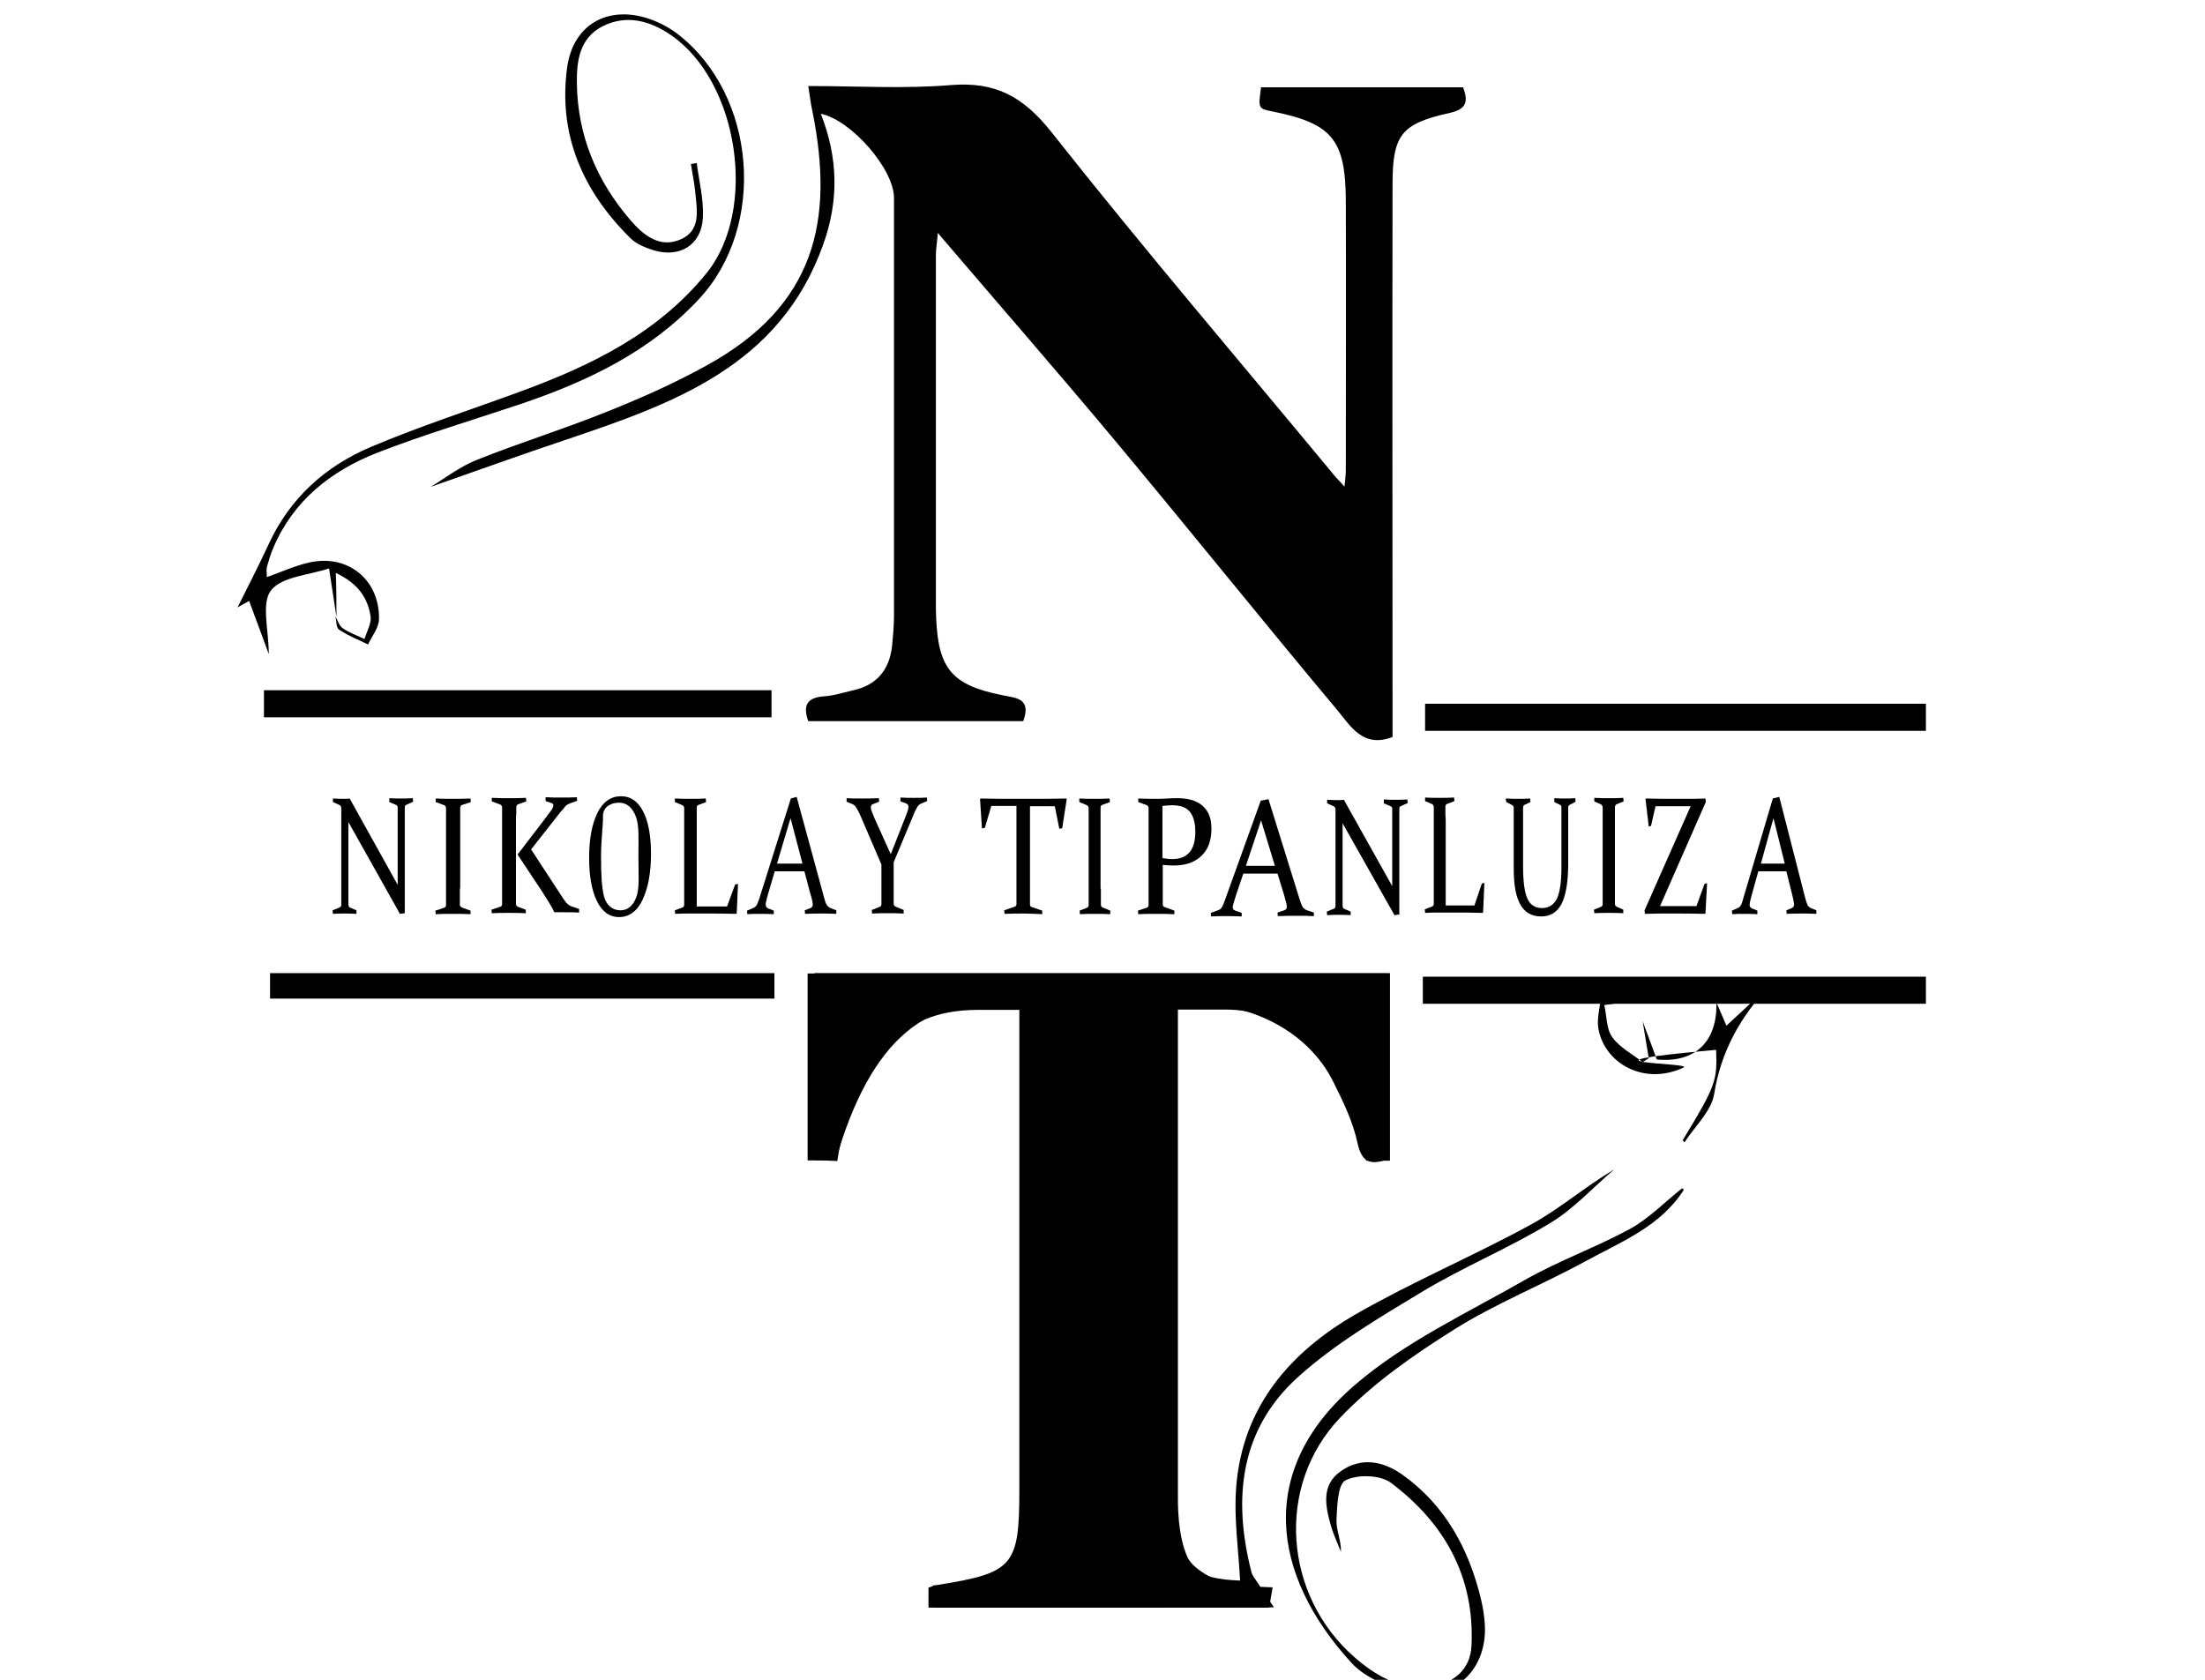<?xml version="1.0" encoding="utf-8"?>
<!-- Generator: Adobe Illustrator 22.0.0, SVG Export Plug-In . SVG Version: 6.00 Build 0)  -->
<svg version="1.1" id="Capa_1" xmlns="http://www.w3.org/2000/svg" xmlns:xlink="http://www.w3.org/1999/xlink" x="0px" y="0px"
	 viewBox="0 0 684.2 521.3" style="enable-background:new 0 0 684.2 521.3;" xml:space="preserve">
<style type="text/css">
	.st0{fill:none;}
</style>
<polygon class="st0" points="4.5,429.3 0,429.3 0,429.3 4.5,429.3 "/>
<g>
	<polyline points="83.8,302 240.3,302 240.3,309.9 83.8,309.9 	"/>
	<g>
		<path d="M431.3,302v58.2h-7.4c-3.1-12.3-7-24.3-10.8-29.7c-3.8-5.4-7-9.1-13.7-12.3c-3.7-1.7-9.8-4.9-19.1-4.9h-14.8v151.9
			c0,10.1,1.8,15.4,2.9,17.9c1.1,2.5,3.8,4.4,7.1,6.3c3.3,1.9,6.1,2.9,11.8,2.9l7.6,0.3l-1.1,6.3H289.8l-0.3-6.9h6.6
			c6.8,0.2,9.2-0.6,12.8-2.6c2.5-1.4,3.5-0.9,5-4.2c1.1-2.3,4.1-10.1,4.1-20V313.4h-14.4c-13.4,0-20.9,4.2-27,9.9
			c-8.5,7.8-14.6,22.5-16.8,37l-7.1-0.3V302H431.3z"/>
	</g>
	<rect x="95.6" y="214.2" class="st0" width="495.8" height="77.7"/>
	<path d="M108.1,255.1v20.6c0,2,0,3.7,0,5c0,0.5,0.2,0.8,0.4,0.9l2.1,0.9l0,1.1c-1.5-0.1-2.7-0.1-3.6-0.1c-0.9,0-2.1,0-3.7,0.1
		l-0.1-1.1l2.2-0.9c0.3-0.1,0.5-0.4,0.5-0.8c0-1.4,0-3.1,0-5.1V255c0-1.7,0-3.1,0-4.2c0-0.4-0.2-0.7-0.4-0.9l-2.2-1l0-1.1
		c1.5,0.1,2.7,0.1,3.6,0.1c0.5,0,1.1,0,1.6-0.1l14.9,26.8v-19.7c0-1.7,0-3.1,0-4.3c0-0.4-0.2-0.7-0.5-0.8l-2.1-0.9l0-1.2
		c1.5,0.1,2.7,0.1,3.7,0.1c0.9,0,2.2,0,3.6-0.1l0.1,1.1l-2.2,1c-0.3,0.1-0.4,0.4-0.4,0.9c0,1.1,0,2.5,0,4.2v28.5l-1.5,0.2
		L108.1,255.1z"/>
	<path d="M142.7,275.7c0,1,0,1.9,0,2.8c0,0.8,0,1.6,0,2.3c0,0.4,0.3,0.7,0.8,0.9l2.5,0.9l0,1.1c-1.9-0.1-3.7-0.1-5.4-0.1
		c-1.8,0-3.6,0-5.4,0.1l-0.1-1.1l2.7-0.9c0.4-0.1,0.6-0.4,0.6-0.8c0-0.7,0-1.4,0-2.3c0-0.8,0-1.8,0-2.8V255c0-0.9,0-1.7,0-2.3
		c0-0.7,0-1.3,0-1.9c0-0.4-0.2-0.7-0.5-0.9l-2.7-1l0-1.1c1.9,0.1,3.7,0.1,5.4,0.1c1.8,0,3.6,0,5.4-0.1l0.1,1.1l-2.7,0.9
		c-0.4,0.1-0.5,0.4-0.6,0.8c0,0.6,0,1.2,0,2c0,0.7,0,1.5,0,2.3V275.7z"/>
	<path d="M160.1,254.6v20.8c0,1,0,1.9,0,2.8c0,0.8,0,1.6,0,2.3c0,0.4,0.2,0.7,0.6,0.9l2.4,0.9l0.1,1.1c-1.7-0.1-3.5-0.1-5.2-0.1
		c-1.8,0-3.6,0-5.4,0.1l-0.1-1.1l2.7-0.9c0.4-0.1,0.6-0.4,0.6-0.8c0-0.7,0-1.4,0-2.3c0-0.8,0-1.8,0-2.8v-20.7c0-0.9,0-1.7,0-2.3
		c0-0.7,0-1.3,0-1.9c0-0.4-0.2-0.7-0.5-0.9l-2.7-1l0-1.1c1.9,0.1,3.7,0.1,5.4,0.1s3.5,0,5.2-0.1l0.1,1.1l-2.5,0.9
		c-0.4,0.1-0.5,0.4-0.6,0.8c0,0.6,0,1.3,0,2C160.1,253,160.1,253.8,160.1,254.6z M160.6,265.2l8.8-11.5c0.7-0.9,1.2-1.7,1.7-2.3
		c0.4-0.6,0.6-1.1,0.6-1.5c0-0.3-0.2-0.6-0.6-0.7l-1.8-0.6l0-1.2c1.4,0.1,3.1,0.1,4.9,0.1c1.7,0,3.3,0,4.8-0.1l0.1,1.1l-2.2,0.8
		c-0.7,0.3-1.3,0.6-1.7,1.2s-1,1.1-1.6,1.9l-8.8,11.2l10,15.3c0.4,0.6,0.8,1.2,1.3,1.6c0.4,0.4,0.9,0.7,1.6,0.9l2,0.7l0,1.1
		c-1.2-0.1-2.8-0.1-4.7-0.1c-0.5,0-1,0-1.5,0c-0.5,0-1,0-1.5,0c-0.5-1.2-1.9-3.5-4.1-6.9L160.6,265.2z"/>
	<path d="M202,265c0,5.9-0.9,10.6-2.6,14.2c-1.7,3.6-4.2,5.4-7.3,5.4c-3,0-5.3-1.7-6.9-5c-1.6-3.3-2.4-7.8-2.4-13.4
		c0-5.9,0.9-10.5,2.6-14c1.7-3.4,4.2-5.1,7.3-5.1c3,0,5.3,1.6,6.9,4.8C201.2,255,202,259.4,202,265z M186.5,265.8
		c0,5.5,0.2,9.5,0.9,12.3c0.8,3.1,2.9,4.4,5.1,4.4c2.2,0,3.9-1.3,4.9-4c1.1-2.7,0.7-6.9,0.7-12.7c0-5.4,0.3-9.5-0.8-12.4
		c-1.1-2.9-2.9-4.3-5.2-4.3c-2.3,0-4.9,1.1-5,4C187.2,255.9,186.5,260.3,186.5,265.8z"/>
	<path d="M216.2,254.9v20.8c0,1.9,0,3.8,0,5.6h9.4l2.5-6.8l0.9-0.2l-0.4,9.1l-0.1,0.2c-3.3-0.1-6.4-0.1-9.3-0.1h-4.9
		c-1.6,0-3.2,0-4.8,0.1l-0.1-1.1l2.4-0.9c0.3-0.1,0.5-0.4,0.5-0.8c0-0.7,0-1.4,0-2.3c0-0.8,0-1.8,0-2.8V255c0-0.9,0-1.7,0-2.3
		c0-0.7,0-1.3,0-1.9c0-0.4-0.2-0.7-0.5-0.9l-2.4-1l0-1.1c1.7,0.1,3.3,0.1,4.8,0.1c1.5,0,3.1,0,4.8-0.1l0.1,1.1l-2.4,0.9
		c-0.3,0.1-0.5,0.4-0.5,0.8c0,0.6,0,1.5,0,2.6C216.2,254.4,216.2,254.9,216.2,254.9z"/>
	<path d="M247.2,247.3l8.5,31.2c0.3,1.2,0.6,2,0.9,2.4c0.3,0.4,0.6,0.7,1.1,0.9l1.8,0.7l0,1.1c-1.7-0.1-3.2-0.1-4.6-0.1
		c-1.5,0-3.2,0-5.1,0.1l-0.1-1.1l1.8-0.7c0.3-0.1,0.4-0.3,0.5-0.4c0.1-0.1,0.2-0.4,0.2-0.7c0-0.3-0.1-0.8-0.2-1.3
		c-0.1-0.6-0.3-1.3-0.6-2.2l-1.8-6.8h-9.2l-2,6.8c-0.3,1-0.5,1.7-0.6,2.3c-0.2,0.6-0.2,1-0.2,1.3c0,0.3,0.1,0.5,0.2,0.7
		c0.1,0.1,0.3,0.3,0.5,0.4l1.8,0.7l0,1.1c-1.8-0.1-3.3-0.1-4.4-0.1c-1.1,0-2.4,0-3.8,0.1l-0.1-1.1l1.9-0.8c0.5-0.2,0.8-0.5,1.1-0.9
		c0.2-0.4,0.5-1.1,0.8-2l9.8-31.1L247.2,247.3z M241.1,268h7.9l-3.7-14.1L241.1,268z"/>
	<path d="M276.4,265.1l4.4-11.2c0.3-0.8,0.6-1.5,0.8-2.1c0.2-0.6,0.3-1.1,0.3-1.4c0-0.5-0.3-0.9-0.8-1.1l-1.7-0.6l0-1.2
		c1.4,0.1,2.8,0.1,4.2,0.1c1.4,0,2.7,0,4-0.1l0.1,1.1l-1.9,0.8c-0.5,0.2-0.8,0.5-1.1,0.9c-0.2,0.4-0.5,0.9-0.8,1.5l-6.6,15.8v7.8
		c0,1,0,1.9,0,2.8c0,0.8,0,1.6,0,2.3c0,0.4,0.2,0.7,0.7,0.9l2.4,1l0,1.1c-1.8-0.1-3.4-0.1-4.9-0.1c-1.5,0-3.2,0-4.9,0.1l-0.1-1.1
		l2.5-1c0.3-0.1,0.5-0.4,0.5-0.8c0-0.7,0-1.4,0-2.3s0-1.8,0-2.8v-7.2l-6.7-15.6c-0.5-1-0.9-1.8-1.2-2.2c-0.3-0.5-0.7-0.8-1.2-1
		l-1.7-0.7l0-1.1c1.2,0.1,2.7,0.1,4.7,0.1c1.7,0,3.5,0,5.3-0.1l0.1,1.1l-1.8,0.7c-0.3,0.1-0.5,0.2-0.6,0.4c-0.1,0.2-0.2,0.4-0.2,0.6
		c0,0.4,0.1,0.8,0.3,1.3c0.2,0.5,0.4,1.1,0.7,1.8L276.4,265.1z"/>
	<path d="M317.7,283.5c-1.8,0-3.8,0-6,0.1l-0.1-1.1l3.2-1.1c0.4-0.1,0.6-0.4,0.6-0.8c0-1.3,0-2.9,0-5v-25.5h-7.8l-2,6.8l-0.9,0.2
		l-0.6-9.1l0.2-0.2c3.6,0.1,7,0.1,10.3,0.1h5.9c3.3,0,6.7,0,10.4-0.1l0.1,0.2l-1.4,9l-0.9,0.2l-1.4-7h-7.7v25.5c0,2,0,3.7,0,5
		c0,0.4,0.2,0.7,0.6,0.8l3.2,1.1l0,1.1C321.4,283.6,319.4,283.5,317.7,283.5z"/>
	<path d="M341.6,275.7c0,1,0,1.9,0,2.8c0,0.8,0,1.6,0,2.3c0,0.4,0.2,0.7,0.7,0.9l2.2,0.9l0,1.1c-1.6-0.1-3.2-0.1-4.7-0.1
		c-1.5,0-3.1,0-4.7,0.1l-0.1-1.1l2.3-0.9c0.3-0.1,0.5-0.4,0.5-0.8c0-0.7,0-1.4,0-2.3c0-0.8,0-1.8,0-2.8V255c0-0.9,0-1.7,0-2.3
		c0-0.7,0-1.3,0-1.9c0-0.4-0.2-0.7-0.5-0.9l-2.4-1l0-1.1c1.6,0.1,3.2,0.1,4.7,0.1c1.5,0,3.1,0,4.7-0.1l0.1,1.1l-2.4,0.9
		c-0.3,0.1-0.5,0.4-0.5,0.8c0,0.6,0,1.2,0,2c0,0.7,0,1.5,0,2.3V275.7z"/>
	<path d="M360.8,275.7c0,1,0,1.9,0,2.8c0,0.8,0,1.5,0,2.2c0,0.4,0.2,0.7,0.6,0.8l3,1.1l0,1.1c-2.1-0.1-4.1-0.1-5.8-0.1
		c-1.8,0-3.6,0-5.4,0.1l-0.1-1.1l2.7-0.9c0.4-0.1,0.6-0.4,0.6-0.8c0-0.7,0-1.4,0-2.3c0-0.8,0-1.8,0-2.8V255c0-0.9,0-1.7,0-2.3
		c0-0.7,0-1.3,0-1.9c0-0.4-0.2-0.7-0.5-0.9l-2.7-1l0-1.1c1.9,0.1,3.7,0.1,5.5,0.1c1.2,0,2.4,0,3.5-0.1c1.1-0.1,2.2-0.1,3.1-0.1
		c3.5,0,6.1,0.8,7.9,2.4c1.8,1.6,2.7,3.9,2.7,7c0,3.7-1,6.5-3.1,8.5c-2.1,2-4.9,3-8.7,3c-1,0-2.1-0.1-3.3-0.2V275.7z M360.8,266.3
		c1,0.2,2,0.3,3,0.3c2.3,0,4.1-0.7,5.3-2.1s1.8-3.6,1.8-6.4c0-2.8-0.6-4.8-1.7-6.2c-1.2-1.4-3-2-5.5-2c-1,0-2,0.1-3,0.2V266.3z"/>
	<path d="M393.6,248l9.7,31.2c0.4,1.2,0.7,2,1,2.4c0.3,0.4,0.7,0.7,1.3,0.9l2.1,0.7l0,1.1c-1.9-0.1-3.7-0.1-5.3-0.1
		c-1.7,0-3.6,0-5.9,0.1l-0.1-1.1l2.1-0.7c0.3-0.1,0.5-0.3,0.6-0.4c0.1-0.1,0.2-0.4,0.2-0.7c0-0.3-0.1-0.8-0.2-1.3
		c-0.2-0.6-0.4-1.3-0.6-2.2l-2.1-6.8h-10.6l-2.3,6.8c-0.3,1-0.5,1.7-0.7,2.3c-0.2,0.6-0.3,1-0.3,1.3c0,0.3,0.1,0.5,0.2,0.7
		c0.1,0.1,0.3,0.3,0.6,0.4l2,0.7l0,1.1c-2.1-0.1-3.8-0.1-5.1-0.1c-1.3,0-2.8,0-4.4,0.1l-0.1-1.1l2.2-0.8c0.6-0.2,1-0.5,1.2-0.9
		c0.3-0.4,0.6-1.1,0.9-2l11.2-31.1L393.6,248z M386.6,268.7h9l-4.3-14.1L386.6,268.7z"/>
	<path d="M416.6,255.5v20.6c0,2,0,3.7,0,5c0,0.5,0.2,0.8,0.4,0.9l2.1,0.9l0,1.1c-1.5-0.1-2.7-0.1-3.6-0.1c-0.9,0-2.1,0-3.7,0.1
		l-0.1-1.1l2.2-0.9c0.3-0.1,0.5-0.4,0.5-0.8c0-1.4,0-3.1,0-5.1v-20.7c0-1.7,0-3.1,0-4.2c0-0.4-0.2-0.7-0.4-0.9l-2.2-1l0-1.1
		c1.5,0.1,2.7,0.1,3.6,0.1c0.5,0,1.1,0,1.6-0.1L432,275v-19.7c0-1.7,0-3.1,0-4.3c0-0.4-0.2-0.7-0.5-0.8l-2.1-0.9l0-1.2
		c1.5,0.1,2.7,0.1,3.7,0.1c0.9,0,2.2,0,3.6-0.1l0.1,1.1l-2.2,1c-0.3,0.1-0.4,0.4-0.4,0.9c0,1.1,0,2.5,0,4.2v28.5l-1.5,0.2
		L416.6,255.5z"/>
	<path d="M448.6,254.6v20.8c0,1.9,0,3.8,0,5.6h8.9l2.3-6.8l0.8-0.2l-0.4,9.1l-0.1,0.2c-3.2-0.1-6.1-0.1-8.8-0.1h-4.6
		c-1.5,0-3,0-4.5,0.1l-0.1-1.1l2.3-0.9c0.3-0.1,0.5-0.4,0.5-0.8c0-0.7,0-1.4,0-2.3c0-0.8,0-1.8,0-2.8v-20.7c0-0.9,0-1.7,0-2.3
		c0-0.7,0-1.3,0-1.9c0-0.4-0.2-0.7-0.4-0.9l-2.3-1l0-1.1c1.6,0.1,3.1,0.1,4.5,0.1c1.5,0,3,0,4.5-0.1l0.1,1.1l-2.3,0.9
		c-0.3,0.1-0.5,0.4-0.5,0.8c0,0.6,0,1.5,0,2.6C448.6,254.1,448.6,254.7,448.6,254.6z"/>
	<path d="M467.2,247.8c1.3,0.1,2.6,0.1,3.8,0.1c1.2,0,2.5,0,3.8-0.1l0.1,1.1l-1.9,0.9c-0.2,0.1-0.4,0.4-0.4,0.8c0,0.6,0,1.2,0,2
		c0,0.7,0,1.5,0,2.3v14c0,4.9,0.5,8.2,1.4,10.1c0.9,1.9,2.4,2.8,4.5,2.8c2.1,0,3.6-1,4.6-2.9c0.9-1.9,1.4-5.2,1.4-9.7v-14.3
		c0-0.8,0-1.6,0-2.3c0-0.7,0-1.4,0-2c0-0.4-0.1-0.7-0.4-0.8l-1.8-0.9l0-1.2c1.3,0.1,2.4,0.1,3.3,0.1c0.9,0,2,0,3.2-0.1l0.1,1.1
		l-1.9,1c-0.2,0.1-0.4,0.4-0.4,0.9c0,0.6,0,1.2,0,1.9c0,0.7,0,1.5,0,2.3v13.1c0,5.6-0.7,9.7-2,12.4c-1.4,2.7-3.5,4-6.4,4
		c-2.9,0-5-1.2-6.4-3.6c-1.4-2.4-2.1-6.1-2.1-11.2V255c0-0.9,0-1.7,0-2.3c0-0.7,0-1.3,0-1.9c0-0.4-0.1-0.7-0.4-0.9l-1.9-1
		L467.2,247.8z"/>
	<path d="M501.1,275.4c0,1,0,1.9,0,2.8c0,0.8,0,1.6,0,2.3c0,0.4,0.2,0.7,0.6,0.9l2,0.9l0,1.1c-1.6-0.1-3.1-0.1-4.5-0.1
		c-1.5,0-3,0-4.5,0.1l-0.1-1.1l2.2-0.9c0.3-0.1,0.5-0.4,0.5-0.8c0-0.7,0-1.4,0-2.3c0-0.8,0-1.8,0-2.8v-20.7c0-0.9,0-1.7,0-2.3
		c0-0.7,0-1.3,0-1.9c0-0.4-0.2-0.7-0.4-0.9l-2.2-1l0-1.1c1.6,0.1,3.1,0.1,4.5,0.1c1.5,0,3,0,4.5-0.1l0.1,1.1l-2.2,0.9
		c-0.3,0.1-0.4,0.4-0.5,0.8c0,0.6,0,1.2,0,2c0,0.7,0,1.5,0,2.3V275.4z"/>
	<path d="M510.4,283.6l-0.1-1.1l14.3-32.3h-10.9l-1.4,6.1l-0.7,0.2l-1-8.5l0.1-0.2c3.1,0.1,6,0.1,8.8,0.1h4.4c1.8,0,3.5,0,5.3-0.1
		l0.1,1.1l-14.2,32.3h11.3l2.5-6.9l0.8-0.2l-0.5,9.3l-0.1,0.2c-3.5-0.1-6.6-0.1-9.3-0.1h-4.5C513.5,283.5,511.9,283.6,510.4,283.6z"
		/>
	<path d="M552.1,247.3l8,31.2c0.3,1.2,0.6,2,0.8,2.4c0.2,0.4,0.6,0.7,1,0.9l1.7,0.7l0,1.1c-1.6-0.1-3-0.1-4.4-0.1
		c-1.4,0-3,0-4.8,0.1l-0.1-1.1l1.7-0.7c0.2-0.1,0.4-0.3,0.5-0.4c0.1-0.1,0.2-0.4,0.2-0.7c0-0.3-0.1-0.8-0.2-1.3
		c-0.1-0.6-0.3-1.3-0.5-2.2l-1.7-6.8h-8.7l-1.9,6.8c-0.3,1-0.4,1.7-0.6,2.3c-0.1,0.6-0.2,1-0.2,1.3c0,0.3,0.1,0.5,0.2,0.7
		c0.1,0.1,0.3,0.3,0.5,0.4l1.7,0.7l0,1.1c-1.7-0.1-3.1-0.1-4.2-0.1c-1.1,0-2.3,0-3.6,0.1l-0.1-1.1l1.8-0.8c0.5-0.2,0.8-0.5,1-0.9
		c0.2-0.4,0.5-1.1,0.7-2l9.2-31.1L552.1,247.3z M546.4,268h7.4l-3.5-14.1L546.4,268z"/>
	<polyline points="81.9,214.2 239.4,214.2 239.4,222.6 81.9,222.6 	"/>
	<polyline points="441.5,303.1 597.6,303.1 597.6,311.5 441.5,311.5 	"/>
	<polyline points="442.2,218.4 597.6,218.4 597.6,226.8 442.2,226.8 	"/>
	<path d="M522.5,369.2c-7.3,11.5-19.6,16.2-30.7,22.3c-13.4,7.3-27.7,13-40.6,21.1c-12.6,7.9-25.2,16.7-35.4,27.4
		c-20.1,21.1-17.5,55.1,4.5,74.3c6.3,5.5,13.7,10,23,9.1c7.7-0.8,13-5.2,13.3-12.8c1-21.4-8.5-38.1-25.1-50.5
		c-3.3-2.4-10.3-2.6-14-0.7c-2.4,1.2-2.6,8-2.8,12.3c-0.1,3.2,1.5,6.4,1.4,9.9c-1.1-2.8-2.4-5.5-3.2-8.4c-1.7-6-2.9-12.4,3.1-16.6
		c6.3-4.5,13.1-3.2,19.1,1c13.3,9.5,20.6,22.9,24.4,38.5c0.5,2.1,0.9,4.3,1.1,6.5c1.8,15.9-10.3,26.6-25.5,22.1
		c-5.6-1.7-11.8-4.4-15.7-8.6c-25.1-27.4-29.5-60,0.9-86.2c15.5-13.4,34.9-22.4,52.9-32.7c10.5-6,22.1-10.1,32.7-15.9
		c5.8-3.2,10.7-8.3,16-12.5C522.1,368.8,522.3,369,522.5,369.2z"/>
	<path d="M532.6,311.1c0.9,2.1,1.8,4.2,3.1,7.2c4.6-4.3,9-8.3,13.3-12.3c-8.9,9.5-15,20.2-17.1,33.5c-0.9,5.4-6,10-9.2,15
		c-0.2-0.2-0.4-0.4-0.6-0.6c10.2-16.8,10.8-18.4,10.4-28.1c-49.4,4.4-6.7,3.9-10.1,5.5c-12.3,5.7-24.4-1.3-26.4-11.9
		c-0.6-3,0.4-6.4,0.7-9.6c3.3,0.3,6.5,0.6,9.8,0.9c-2.9,0.4-5.8,0.8-8.7,1.2c0.8,3.4,0.6,7.4,2.5,10c2.3,3.2,6.2,5.2,9.4,7.7
		c0.6-0.4,1.3-0.8,1.9-1.2c-0.6-3.8-1.3-7.7-1.9-11.5c1.4,3.9,2.9,7.7,4.4,11.9C525.9,329.9,532.9,323.4,532.6,311.1z"/>
	<path d="M104.4,191.5c-0.7-4.4-1.3-8.8-2.3-15.1c-6.2,2.1-14.6,2.5-18,6.8c-3.1,4-0.7,12.2-0.7,19.8c-2.2-6.1-4.1-11.1-6.1-16.5
		c-1.5,0.8-3.4,1.9-3.6,2c2.9-5.8,6.4-12.6,9.6-19.5c6.6-14.4,17.7-24.4,32-30.4c15.4-6.5,31.3-11.6,47-17.4c21.6-8,42-18,56.9-36.4
		c16-19.7,10-59.5-11-73.9c-6.5-4.5-13.9-6.5-21.3-2.7c-7,3.6-8,10.6-7.9,17.6c0.2,16.2,6.1,30.3,16.6,42.5
		c4.1,4.8,9.3,8.9,15.8,5.9c6.3-2.9,4.8-9.3,4.3-14.9c-0.3-2.8-0.9-5.6-1.3-8.4c0.6-0.1,1.2-0.2,1.8-0.3c0.7,5.6,2.2,11.3,1.9,16.9
		c-0.4,8.6-7.3,12.7-15.5,10.1c-2.5-0.8-5.2-1.9-7-3.7c-14.8-14.6-22.5-32.2-19.6-53.1c1.9-13.3,12.7-19.2,25.3-15
		c3.2,1.1,6.3,2.7,8.9,4.7c24.6,18.9,27.8,59.8,6.6,82.4c-15.2,16.3-34.6,25.5-55.3,32.5c-14.9,5-30.1,9.5-44.7,15.2
		c-14.1,5.6-25.7,14.7-31.9,29.2c-0.9,2-1.5,4.1-2.1,6.2c-0.2,0.9,0,1.9,0,3.1c4.5-1.6,8.6-3.5,13-4.5c12-2.8,22,5.2,21.8,17.5
		c0,2.7-2.2,5.3-3.4,7.9c-3-1.5-6.2-2.7-9-4.6c-0.9-0.6-0.8-2.7-1.1-4.1c0.7,1.3,1.2,3,2.3,3.7c2,1.4,4.4,2.2,6.7,3.3
		c0.7-2.3,2.2-4.8,1.9-7c-0.9-5.7-3.8-10.2-10.8-13.5C104.4,183.1,104.4,187.3,104.4,191.5z"/>
	<path d="M288.1,498.9c0-2.2,0-4.1,0-6.2c0.9-0.3,1.7-0.7,2.6-0.8c23.8-3.8,25.6-5.8,25.6-29.8c0-47.6,0-95.2,0-142.9
		c0-2.4,0-4.8,0-7c-28.4-4.7-46.2,10.4-57,47.9c-2.8,0-5.8,0-8.7,0c0-19.4,0-38.5,0-58c60.3,0,119.7,0,179.7,0c0,19.5,0,38.5,0,57.8
		c-5.3,1.7-7.8,0.7-9.1-5.3c-1.4-6.5-4.4-12.7-7.4-18.7c-8.1-16.6-27.9-26.3-49-24c0,2.3,0,4.6,0,7c0,48.1,0,96.2,0,144.3
		c0,3.2,0,6.3,0.4,9.5c1.6,13.8,5.6,17.3,19.6,17.8c-0.5-9.7-2-19.5-1.2-29.2c2-24.7,16.6-41.6,37-53.4
		c17.6-10.1,36.5-18.1,54.3-27.8c9-4.9,16.9-11.8,26-17.2c-6.6,5.6-12.5,12.2-19.8,16.6c-12.8,7.8-26.9,13.6-39.7,21.3
		c-13.4,8.1-27.2,16.2-38.7,26.6c-18,16.3-20.2,37.7-14.4,60.4c0.3,1.3,1.4,2.5,2.1,3.6c1.3,2.1,2.7,4.2,4.9,7.4
		C358.1,498.9,323.3,498.9,288.1,498.9z"/>
	<path d="M254.7,35.3c5.4,13.8,5.6,26.9,0.8,40.4c-13.4,37.9-46.5,49.5-80,60.8c-14.1,4.7-28.1,9.8-41.9,14.6
		c4.5-2.7,9.1-6.3,14.4-8.4c13-5.2,26.5-9.4,39.5-14.6c10.8-4.3,21.5-9,31.6-14.6c34-18.6,39.8-45.1,33-78.9
		c-0.5-2.3-0.8-4.6-1.3-7.9c15.3,0,29.9,0.9,44.3-0.3c13.7-1.1,22.3,3.5,31,14.4C354.7,77,384.6,112,414,147.5
		c0.7,0.9,1.6,1.7,3.2,3.5c0.2-2.4,0.4-3.7,0.4-5c0-27.9,0.1-55.9,0-83.8c-0.1-18.9-4.3-23.9-22.7-27.6c-4.5-0.9-4.5-0.9-3.6-7.5
		c20.7,0,41.5,0,62.7,0c1.6,4.4,1.2,6.8-4.4,8c-14.8,3.3-17.5,6.8-17.5,22.1c-0.1,54.4,0,108.8,0,163.3c0,2.7,0,5.3,0,8.2
		c-9.2,3.6-13.1-3.5-17.2-8.4c-23.2-27.7-45.9-56-69.1-83.8c-17.8-21.3-36.1-42.3-54.8-64.2c-0.2,2.8-0.6,4.8-0.6,6.8
		c0,36,0,71.9,0,107.9c0,1.7,0,3.4,0.1,5.1c0.7,15.5,5,20.5,20.3,23.6c4.2,0.9,9.4,0.8,6.7,8.1c-22.1,0-44.3,0-66.7,0
		c-1.7-4.8-0.5-7.3,4.8-7.7c3.1-0.2,6.2-1.2,9.2-1.9c7.3-1.6,11.2-6.4,12-13.7c0.3-3.1,0.6-6.3,0.6-9.4c0-43.2,0-86.5,0-129.7
		C277.4,52.5,264.2,37.3,254.7,35.3z"/>
</g>
</svg>
